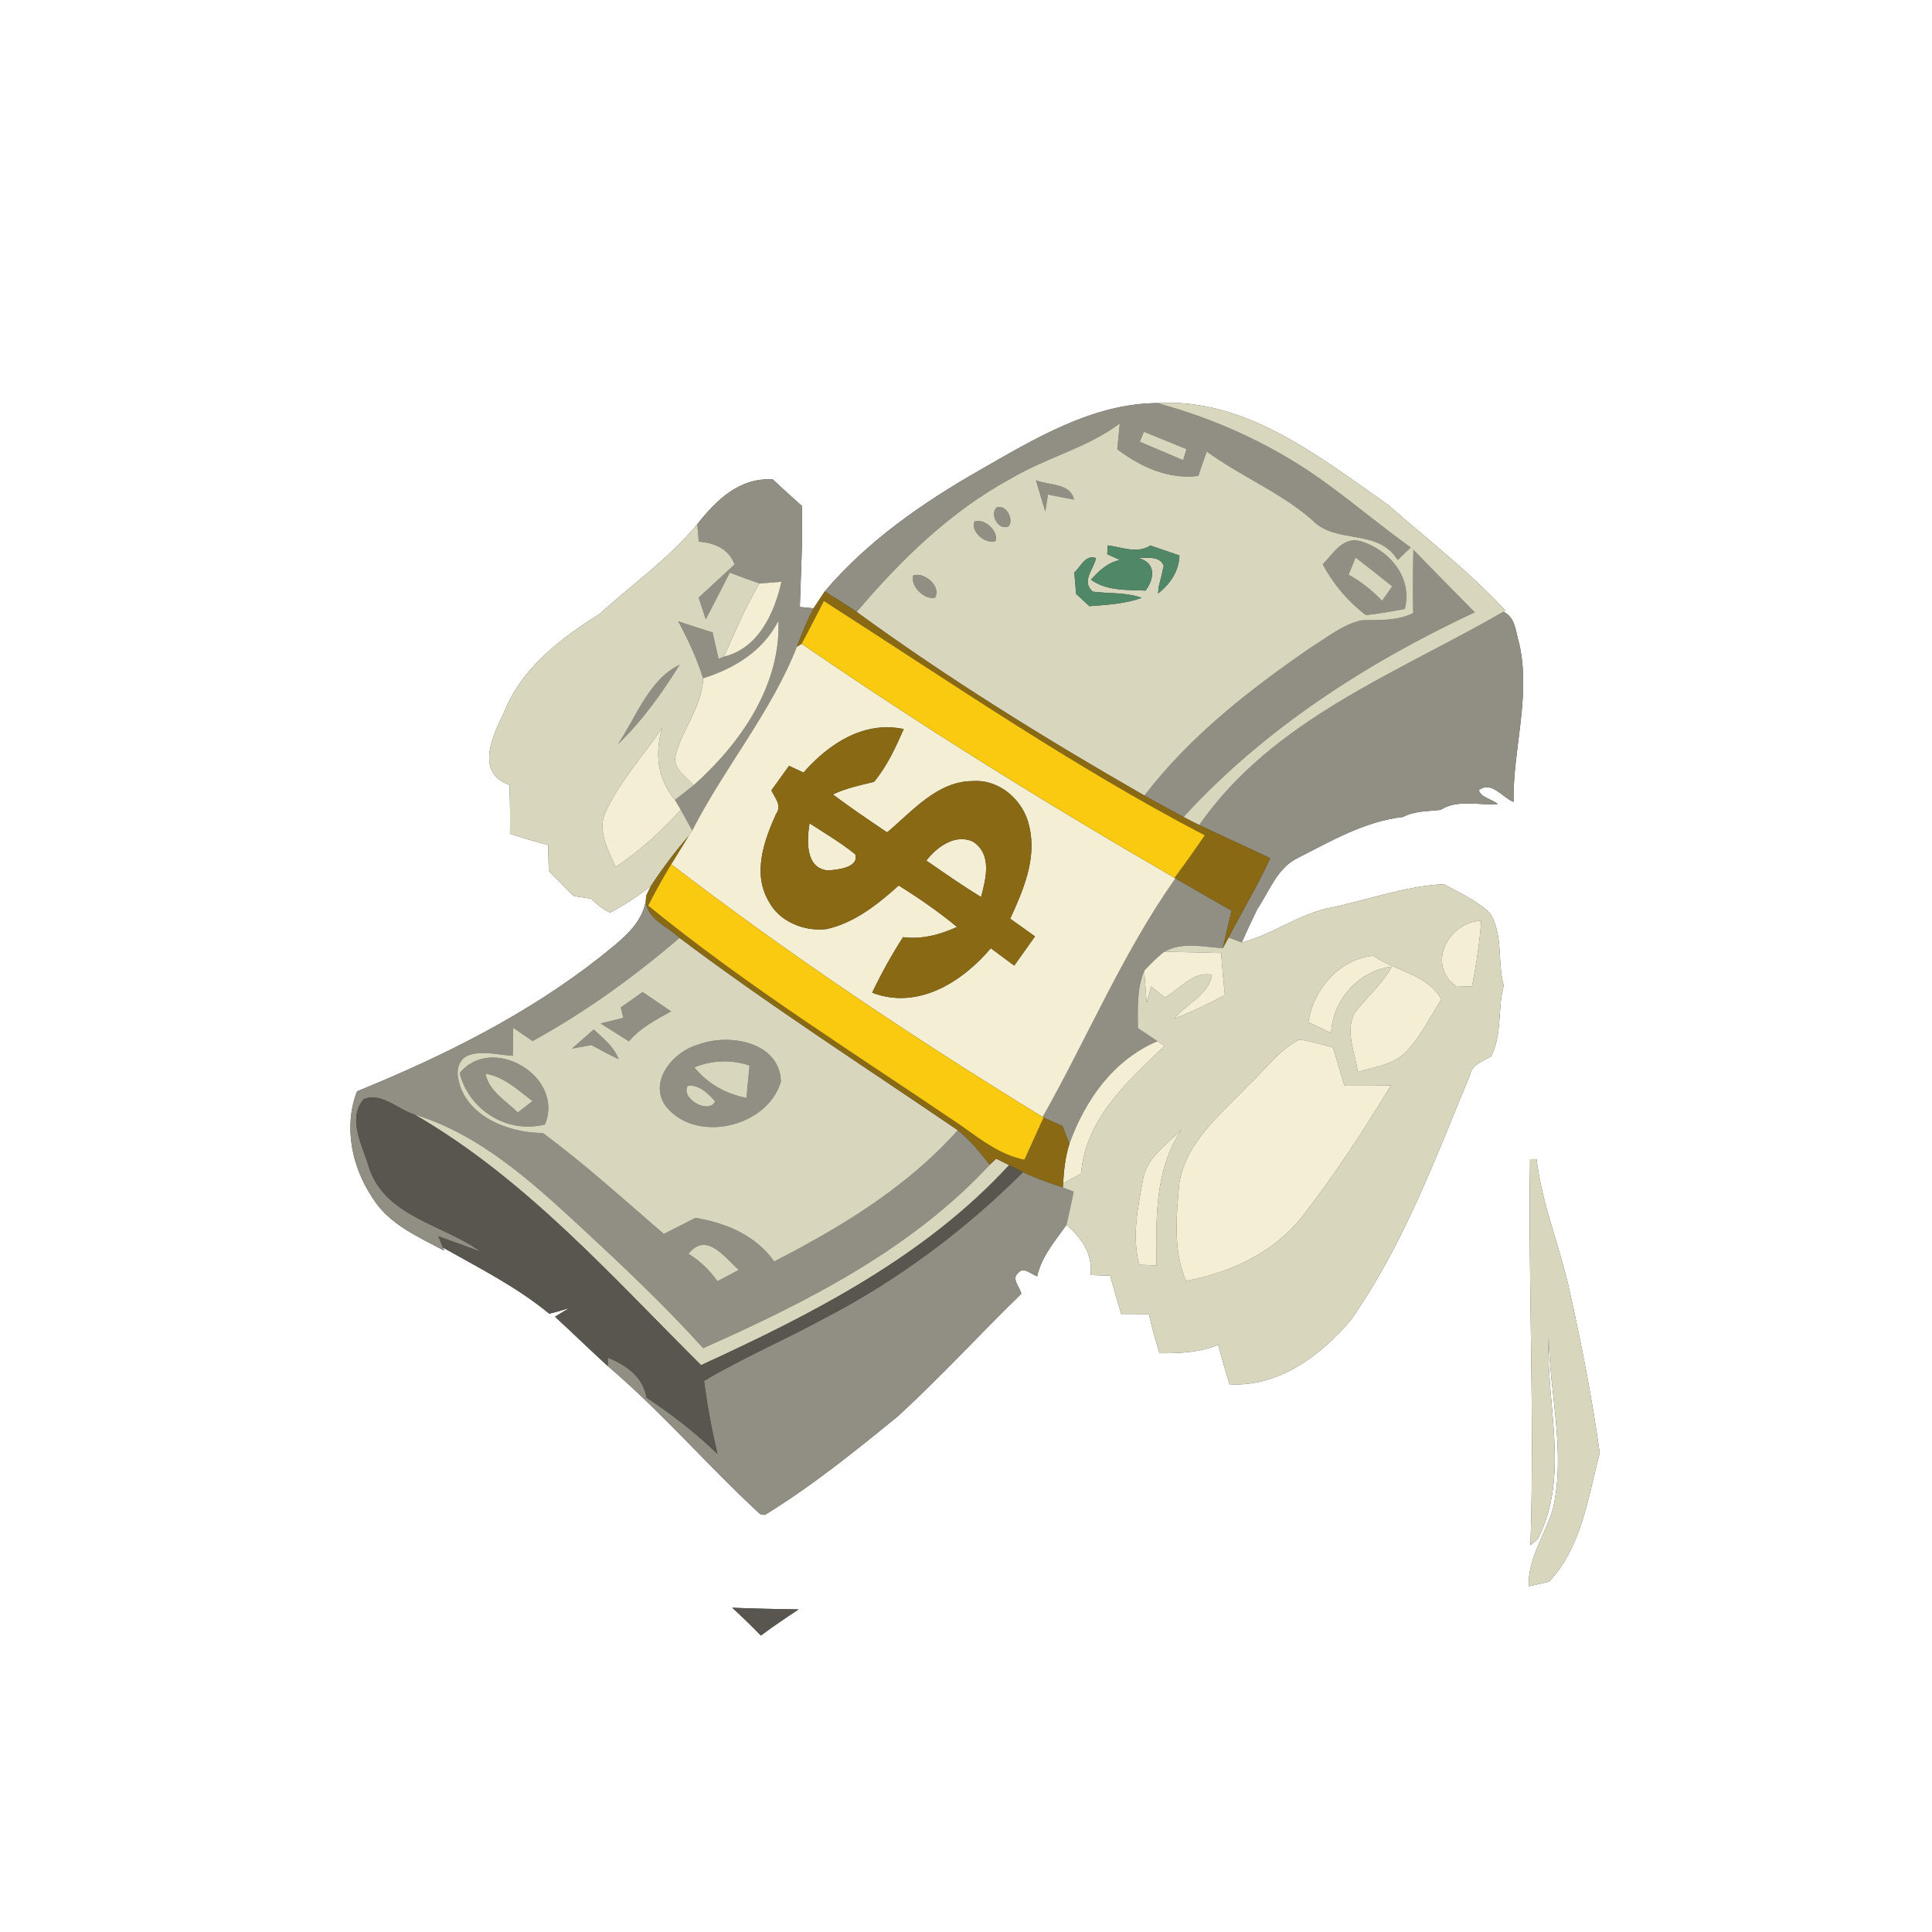 <?xml version="1.0" encoding="UTF-8" ?>
<!DOCTYPE svg PUBLIC "-//W3C//DTD SVG 1.1//EN" "http://www.w3.org/Graphics/SVG/1.1/DTD/svg11.dtd">
<svg width="250pt" height="250pt" viewBox="0 0 250 250" version="1.1" xmlns="http://www.w3.org/2000/svg">
<rect x="0" y="0" width="250" height="250" fill="#333333" stroke="none"/>
<g id="#ffffffff">
<path fill="#ffffff" opacity="1.00" d=" M 0.00 0.00 L 250.00 0.00 L 250.00 250.00 L 0.00 250.00 L 0.00 0.00 M 126.69 60.89 C 119.34 65.09 112.22 70.04 106.72 76.53 C 106.36 77.07 105.63 78.17 105.27 78.72 L 103.50 78.54 C 103.63 74.18 103.89 69.83 103.76 65.47 C 102.49 64.34 101.24 63.20 100.00 62.04 C 95.68 61.77 92.69 64.71 90.23 67.83 C 86.53 72.29 81.79 75.63 77.53 79.48 C 72.49 82.65 67.43 86.50 65.20 92.24 C 63.75 95.22 61.43 99.97 65.93 101.57 C 66.00 103.68 66.02 105.78 65.99 107.89 C 67.62 108.43 69.27 108.91 70.93 109.35 C 70.96 110.47 70.98 111.58 71.01 112.70 C 72.08 113.78 73.16 114.86 74.23 115.94 C 74.80 116.03 75.93 116.21 76.49 116.30 C 77.22 117.03 78.03 117.63 78.93 118.10 C 80.80 117.11 82.58 115.95 84.23 114.64 L 83.64 115.85 C 83.46 119.49 80.28 121.70 77.71 123.80 C 68.24 131.27 57.33 136.69 46.20 141.22 C 44.44 145.73 45.52 150.97 48.15 154.91 C 50.22 158.37 54.07 160.02 57.48 161.83 L 57.33 161.44 C 62.03 164.09 66.89 166.54 71.07 169.99 C 71.94 169.79 72.80 169.53 73.65 169.27 C 73.20 169.55 72.28 170.10 71.82 170.38 C 74.11 172.49 76.34 174.67 78.64 176.76 C 85.62 182.70 91.63 189.72 98.37 195.93 L 98.97 196.03 C 105.07 192.29 110.67 187.76 116.21 183.24 C 121.73 178.17 126.79 172.63 132.16 167.41 C 131.98 166.57 130.83 165.49 131.74 164.73 C 132.45 163.83 133.44 164.92 134.21 165.15 C 134.77 162.58 136.54 160.58 138.00 158.49 C 139.95 160.18 141.43 162.27 141.13 164.99 C 141.76 165.01 143.02 165.05 143.65 165.08 C 144.11 166.73 144.59 168.37 145.08 170.02 C 146.27 170.02 147.47 170.03 148.66 170.04 C 149.05 171.75 149.52 173.44 150.05 175.11 C 152.62 175.12 155.23 175.02 157.65 174.02 C 158.08 175.73 158.57 177.43 159.10 179.12 C 165.38 179.53 170.96 175.39 174.81 170.79 C 181.60 161.12 185.71 149.96 190.21 139.13 C 190.47 137.74 191.88 137.32 192.94 136.70 C 194.42 133.85 193.76 130.56 194.58 127.54 C 193.74 124.46 194.54 120.98 192.82 118.17 C 191.10 116.52 188.88 115.54 186.82 114.41 C 181.57 114.67 176.69 116.59 171.58 117.58 C 167.75 118.51 164.50 120.98 160.68 121.95 C 161.32 120.51 161.99 119.08 162.68 117.66 C 164.26 115.32 165.26 112.27 167.99 110.99 C 172.30 108.79 176.62 106.28 181.52 105.72 C 183.03 104.93 184.75 104.99 186.40 104.80 C 188.62 103.39 191.35 104.24 193.80 104.05 C 193.09 103.38 191.61 103.22 191.37 102.24 C 192.99 100.99 194.41 103.20 195.85 103.77 C 195.75 96.94 198.11 90.16 196.60 83.33 C 196.12 81.86 196.18 79.95 194.55 79.16 L 194.80 79.02 C 190.17 73.99 184.76 69.84 179.64 65.35 C 170.75 59.13 161.23 51.46 149.74 52.16 C 141.33 52.22 133.79 56.83 126.69 60.89 M 197.99 150.00 C 197.74 166.65 198.59 183.30 198.04 199.94 L 198.99 199.15 C 203.17 191.00 200.04 181.83 200.40 173.20 C 200.57 180.53 202.60 187.92 200.96 195.22 C 199.94 198.59 197.71 201.60 197.81 205.27 C 198.47 205.12 199.78 204.82 200.44 204.67 C 204.68 200.18 205.50 193.73 207.00 188.00 C 206.03 180.95 204.64 173.95 203.10 167.00 C 201.85 161.28 199.52 155.83 198.83 149.99 L 197.99 150.00 M 94.75 208.04 C 96.02 209.20 97.26 210.40 98.46 211.64 C 100.04 210.45 101.68 209.35 103.33 208.26 C 100.47 208.21 97.61 208.16 94.75 208.04 Z" />
</g>
<g id="#918f83ff">
<path fill="#918f83" opacity="1.00" d=" M 126.69 60.89 C 133.79 56.83 141.33 52.22 149.74 52.16 C 157.77 54.33 165.45 57.92 172.12 62.90 C 175.64 65.48 178.99 68.30 182.55 70.84 C 181.99 71.38 181.42 71.92 180.86 72.46 C 178.30 68.28 172.84 70.53 169.76 67.25 C 165.64 63.68 160.53 61.62 156.15 58.42 C 155.78 59.48 155.41 60.54 155.05 61.59 C 151.16 62.06 147.61 60.42 144.58 58.14 C 144.66 57.30 144.82 55.63 144.90 54.79 C 140.65 57.99 135.36 59.21 130.84 61.91 C 123.01 66.14 116.57 72.45 110.85 79.18 C 109.50 78.26 108.11 77.39 106.72 76.53 C 112.22 70.04 119.34 65.09 126.69 60.89 M 148.02 55.87 L 147.49 57.17 C 149.36 57.95 151.23 58.75 153.09 59.55 L 153.53 58.12 C 151.69 57.36 149.86 56.61 148.02 55.87 Z" />
<path fill="#918f83" opacity="1.00" d=" M 90.23 67.83 C 92.69 64.71 95.68 61.77 100.00 62.04 C 101.24 63.20 102.49 64.34 103.76 65.47 C 103.89 69.83 103.63 74.18 103.50 78.54 L 105.27 78.72 C 104.43 80.31 103.77 81.99 103.12 83.68 C 99.76 92.21 93.73 99.32 89.58 107.46 C 89.08 106.57 88.59 105.69 88.10 104.80 C 87.91 104.48 87.53 103.84 87.34 103.51 C 88.14 102.89 88.94 102.27 89.74 101.63 C 95.78 96.24 101.04 88.77 100.73 80.32 C 98.73 84.25 95.05 86.49 90.98 87.77 C 90.18 85.20 89.04 82.76 87.76 80.40 C 89.24 80.89 90.72 81.37 92.21 81.84 C 92.47 82.99 92.72 84.13 92.98 85.27 L 93.68 84.97 C 98.13 83.90 100.21 79.35 101.12 75.28 C 100.41 75.34 98.98 75.45 98.27 75.50 C 96.99 75.06 95.71 74.59 94.44 74.09 C 93.40 76.11 92.37 78.12 91.33 80.14 C 91.02 79.21 90.71 78.28 90.41 77.34 C 91.95 75.90 93.50 74.47 95.06 73.04 C 94.27 70.98 92.45 70.26 90.42 70.08 C 90.37 69.52 90.27 68.40 90.23 67.83 Z" />
<path fill="#918f83" opacity="1.00" d=" M 134.05 62.14 C 135.70 62.84 138.50 62.47 138.98 64.65 C 137.85 64.44 136.73 64.22 135.61 63.99 C 135.52 64.54 135.35 65.64 135.26 66.19 C 134.85 64.84 134.44 63.49 134.05 62.14 Z" />
<path fill="#918f83" opacity="1.00" d=" M 128.95 65.67 C 130.15 65.19 131.25 67.17 130.52 68.10 C 129.24 68.73 128.03 66.60 128.95 65.67 Z" />
<path fill="#918f83" opacity="1.00" d=" M 126.09 67.48 C 127.37 67.03 129.19 68.66 128.85 69.99 C 127.57 70.51 125.56 68.83 126.09 67.48 Z" />
<path fill="#918f83" opacity="1.00" d=" M 171.16 73.02 C 172.50 71.68 173.75 69.41 176.02 70.02 C 179.75 71.11 182.85 74.75 181.77 78.80 C 180.11 79.12 178.44 79.40 176.76 79.60 C 174.43 77.84 172.54 75.60 171.16 73.02 M 175.41 72.14 C 175.10 72.88 174.80 73.62 174.50 74.37 C 176.12 75.26 177.57 76.41 178.84 77.75 C 179.17 77.28 179.83 76.34 180.16 75.87 C 178.59 74.61 177.00 73.37 175.41 72.14 Z" />
<path fill="#918f83" opacity="1.00" d=" M 182.87 79.33 C 182.81 76.59 182.84 73.86 182.89 71.13 C 185.51 73.86 188.19 76.53 190.83 79.23 C 176.87 85.75 163.59 94.30 153.14 105.72 C 151.45 104.81 149.77 103.88 148.09 102.95 C 153.99 95.23 161.76 89.20 169.70 83.73 C 171.78 82.46 173.76 80.80 176.18 80.27 C 178.45 80.20 180.78 80.38 182.87 79.33 Z" />
<path fill="#918f83" opacity="1.00" d=" M 118.17 74.47 C 119.60 73.95 121.83 75.87 121.00 77.33 C 119.64 77.70 117.74 75.81 118.17 74.47 Z" />
<path fill="#918f83" opacity="1.00" d=" M 155.18 106.76 C 164.66 93.12 180.71 87.14 194.55 79.16 C 196.18 79.95 196.12 81.86 196.60 83.33 C 198.11 90.16 195.75 96.94 195.85 103.77 C 194.41 103.20 192.99 100.99 191.37 102.24 C 191.61 103.22 193.09 103.38 193.80 104.05 C 191.35 104.24 188.62 103.39 186.40 104.80 C 184.75 104.99 183.03 104.93 181.52 105.72 C 176.62 106.28 172.30 108.79 167.99 110.99 C 165.26 112.27 164.26 115.32 162.68 117.66 C 161.99 119.08 161.32 120.51 160.68 121.95 C 160.25 121.79 159.40 121.47 158.98 121.31 C 160.76 117.88 162.74 114.56 164.37 111.06 C 161.31 109.60 158.23 108.21 155.18 106.76 Z" />
<path fill="#918f83" opacity="1.00" d=" M 79.95 96.31 C 82.35 92.78 83.94 87.97 87.94 86.02 C 85.65 89.71 83.09 93.29 79.95 96.31 Z" />
<path fill="#918f83" opacity="1.00" d=" M 152.10 113.66 C 154.51 115.07 156.94 116.45 159.37 117.84 C 158.98 119.45 158.60 121.07 158.23 122.69 C 155.71 122.54 152.99 121.83 150.65 123.16 C 149.70 123.89 148.87 124.75 148.06 125.61 C 147.08 127.97 147.23 130.54 147.24 133.04 C 148.08 133.60 148.92 134.17 149.77 134.73 C 144.06 137.16 140.42 142.34 138.38 148.01 C 138.16 147.44 137.71 146.30 137.49 145.72 C 136.88 145.45 135.65 144.89 135.04 144.61 L 134.92 144.54 C 140.72 134.29 145.29 123.30 152.10 113.66 Z" />
<path fill="#918f83" opacity="1.00" d=" M 77.71 123.80 C 80.28 121.70 83.46 119.49 83.64 115.85 C 83.10 118.67 86.26 119.74 87.93 121.36 C 82.03 126.41 75.73 130.97 68.92 134.71 C 68.08 134.14 67.25 133.57 66.41 133.00 C 66.40 133.91 66.37 135.72 66.35 136.62 C 63.93 136.48 59.26 135.09 59.21 138.94 C 59.68 144.18 65.55 146.61 70.23 146.61 C 75.72 150.64 80.73 155.25 85.90 159.67 C 87.27 158.97 88.64 158.29 90.00 157.59 C 93.97 158.26 97.78 159.85 100.18 163.23 C 108.87 158.77 117.38 153.61 123.94 146.25 C 125.53 147.53 126.83 149.11 128.07 150.72 C 117.96 161.63 104.41 168.49 90.99 174.45 C 86.01 168.93 80.61 163.84 75.16 158.79 C 68.81 152.92 62.08 146.79 53.64 144.22 C 51.47 143.58 49.43 141.33 47.10 142.21 C 44.84 144.72 46.97 148.35 47.77 151.13 C 49.88 157.49 57.41 158.44 62.24 161.99 C 60.40 161.33 58.57 160.63 56.73 159.97 L 57.33 161.44 L 57.48 161.83 C 54.07 160.02 50.22 158.37 48.15 154.91 C 45.52 150.97 44.44 145.73 46.20 141.22 C 57.33 136.69 68.24 131.27 77.71 123.80 M 89.09 162.24 C 90.58 163.15 91.82 164.37 92.84 165.79 C 93.76 165.31 94.67 164.81 95.59 164.33 C 93.77 162.70 91.42 159.31 89.09 162.24 Z" />
<path fill="#918f83" opacity="1.00" d=" M 83.16 128.37 C 84.38 129.21 85.60 130.04 86.83 130.87 C 84.88 131.96 82.84 133.00 81.38 134.75 C 80.16 133.98 78.94 133.20 77.72 132.43 C 78.70 132.19 79.68 131.95 80.66 131.71 C 80.58 131.37 80.41 130.69 80.33 130.36 C 81.27 129.69 82.22 129.03 83.16 128.37 Z" />
<path fill="#918f83" opacity="1.00" d=" M 74.01 135.69 C 74.95 134.87 75.89 134.05 76.83 133.22 C 78.06 134.36 79.44 135.43 80.04 137.05 C 78.84 136.48 77.68 135.86 76.52 135.23 C 75.68 135.38 74.84 135.53 74.01 135.69 Z" />
<path fill="#918f83" opacity="1.00" d=" M 90.23 135.21 C 94.18 133.65 100.88 134.74 101.05 139.94 C 99.34 145.92 89.83 148.10 86.04 142.98 C 83.97 139.83 87.15 136.09 90.23 135.21 M 89.84 138.11 C 91.56 140.22 93.92 141.57 96.59 142.07 C 96.72 140.67 96.85 139.28 96.99 137.88 C 94.63 137.08 92.15 137.18 89.84 138.11 M 88.97 140.52 C 88.07 142.25 91.83 144.22 92.53 142.51 C 91.69 141.53 90.35 140.24 88.97 140.52 Z" />
<path fill="#918f83" opacity="1.00" d=" M 59.48 138.87 C 63.64 133.73 73.08 139.26 70.52 145.50 C 65.67 146.76 60.71 143.66 59.48 138.87 M 62.82 138.94 C 63.28 141.22 65.46 142.43 67.00 143.95 C 67.64 143.45 68.27 142.96 68.91 142.48 C 67.03 141.07 65.24 139.32 62.82 138.94 Z" />
<path fill="#918f83" opacity="1.00" d=" M 132.37 151.68 C 134.04 152.47 135.79 153.06 137.53 153.66 L 138.93 154.20 C 138.65 155.64 138.32 157.06 138.00 158.49 C 136.54 160.58 134.77 162.58 134.21 165.15 C 133.44 164.92 132.45 163.83 131.74 164.73 C 130.83 165.49 131.98 166.57 132.16 167.41 C 126.79 172.63 121.73 178.17 116.21 183.24 C 110.67 187.76 105.07 192.29 98.97 196.03 L 98.37 195.93 C 91.63 189.72 85.62 182.70 78.64 176.76 L 78.64 175.67 C 81.00 176.61 83.22 178.15 83.66 180.85 C 86.93 183.00 90.02 185.42 92.84 188.13 C 92.09 185.01 91.51 181.86 91.10 178.68 C 96.10 175.71 101.46 173.42 106.57 170.64 C 116.09 165.72 124.78 159.25 132.37 151.68 Z" />
<path fill="#918f83" opacity="1.00" d=" M 70.27 167.32 C 70.78 167.83 70.78 167.83 70.27 167.32 Z" />
</g>
<g id="#d9d6beff">
<path fill="#d9d6be" opacity="1.00" d=" M 149.74 52.16 C 161.23 51.46 170.75 59.13 179.64 65.35 C 184.76 69.84 190.17 73.99 194.80 79.02 L 194.55 79.16 C 180.71 87.14 164.66 93.12 155.18 106.76 C 154.49 106.42 153.81 106.07 153.14 105.72 C 163.59 94.30 176.87 85.75 190.83 79.23 C 188.19 76.53 185.51 73.86 182.89 71.13 C 182.84 73.86 182.81 76.59 182.87 79.33 C 180.78 80.38 178.45 80.20 176.18 80.27 C 173.76 80.80 171.78 82.46 169.70 83.73 C 161.76 89.20 153.99 95.23 148.09 102.95 C 135.32 95.62 122.76 87.87 110.85 79.18 C 116.57 72.45 123.01 66.14 130.84 61.91 C 135.36 59.21 140.65 57.99 144.90 54.79 C 144.82 55.63 144.66 57.30 144.58 58.14 C 147.61 60.42 151.16 62.06 155.05 61.59 C 155.41 60.54 155.78 59.48 156.15 58.42 C 160.53 61.62 165.64 63.68 169.76 67.25 C 172.84 70.53 178.30 68.28 180.86 72.46 C 181.42 71.92 181.99 71.38 182.55 70.84 C 178.99 68.30 175.64 65.48 172.12 62.90 C 165.45 57.92 157.77 54.33 149.74 52.16 M 134.05 62.14 C 134.44 63.49 134.85 64.84 135.26 66.19 C 135.35 65.64 135.52 64.54 135.61 63.99 C 136.73 64.22 137.85 64.44 138.98 64.65 C 138.50 62.47 135.70 62.84 134.05 62.14 M 128.95 65.67 C 128.03 66.60 129.24 68.73 130.52 68.10 C 131.25 67.17 130.15 65.19 128.95 65.67 M 126.09 67.48 C 125.56 68.83 127.57 70.51 128.85 69.99 C 129.19 68.66 127.37 67.03 126.09 67.48 M 143.33 70.57 C 143.32 70.85 143.29 71.42 143.28 71.71 C 143.70 71.90 144.53 72.28 144.94 72.47 C 143.36 72.77 142.21 73.85 141.17 75.01 C 143.24 76.50 145.83 76.31 148.24 76.42 C 149.55 74.62 149.51 72.58 146.93 72.12 C 148.17 72.34 149.97 71.74 150.59 73.20 C 150.39 74.13 150.17 75.05 149.93 75.97 L 149.85 76.80 C 151.42 75.57 152.55 73.92 152.62 71.88 C 151.37 71.44 150.12 71.01 148.87 70.59 C 147.10 71.70 145.20 70.80 143.33 70.57 M 171.16 73.02 C 172.54 75.60 174.43 77.84 176.76 79.60 C 178.44 79.40 180.11 79.12 181.77 78.80 C 182.85 74.75 179.75 71.11 176.02 70.02 C 173.75 69.41 172.50 71.68 171.16 73.02 M 139.02 74.09 C 139.08 74.78 139.19 76.16 139.25 76.85 C 139.68 77.25 140.54 78.04 140.97 78.44 C 143.25 78.26 145.56 78.14 147.74 77.36 C 145.71 76.63 143.52 76.83 141.42 76.56 C 139.84 75.21 141.53 73.71 141.82 72.21 C 140.42 71.75 139.86 73.32 139.02 74.09 M 118.17 74.47 C 117.74 75.81 119.64 77.70 121.00 77.33 C 121.83 75.87 119.60 73.95 118.17 74.47 Z" />
<path fill="#d9d6be" opacity="1.00" d=" M 148.02 55.87 C 149.86 56.61 151.69 57.36 153.53 58.12 L 153.09 59.55 C 151.23 58.75 149.36 57.95 147.49 57.17 L 148.02 55.87 Z" />
<path fill="#d9d6be" opacity="1.00" d=" M 77.53 79.48 C 81.79 75.63 86.53 72.29 90.23 67.83 C 90.27 68.40 90.37 69.52 90.42 70.08 C 92.45 70.26 94.27 70.98 95.06 73.04 C 93.50 74.47 91.95 75.90 90.41 77.34 C 90.71 78.28 91.02 79.21 91.33 80.14 C 92.37 78.12 93.40 76.11 94.44 74.09 C 95.71 74.59 96.99 75.06 98.27 75.50 C 96.46 78.52 95.12 81.77 93.68 84.97 L 92.98 85.27 C 92.72 84.13 92.47 82.99 92.21 81.84 C 90.72 81.37 89.24 80.89 87.76 80.40 C 89.04 82.76 90.18 85.20 90.98 87.77 C 90.89 91.52 88.16 94.43 87.37 97.99 C 87.18 99.63 88.86 100.51 89.74 101.63 C 88.94 102.27 88.14 102.89 87.34 103.51 C 85.06 100.82 84.69 97.43 85.70 94.13 C 83.26 97.85 80.12 101.14 78.29 105.23 C 77.30 107.60 78.73 110.05 79.67 112.20 C 82.79 110.10 85.56 107.56 88.10 104.80 C 88.59 105.69 89.08 106.57 89.58 107.46 C 89.46 107.64 89.23 107.99 89.11 108.17 C 87.34 110.22 85.72 112.38 84.23 114.64 C 82.58 115.95 80.80 117.11 78.93 118.10 C 78.03 117.63 77.22 117.03 76.49 116.30 C 75.93 116.21 74.80 116.03 74.23 115.94 C 73.16 114.86 72.08 113.78 71.01 112.70 C 70.98 111.58 70.96 110.47 70.93 109.35 C 69.27 108.91 67.62 108.43 65.99 107.89 C 66.02 105.78 66.00 103.68 65.93 101.57 C 61.43 99.97 63.75 95.22 65.20 92.24 C 67.43 86.50 72.49 82.65 77.53 79.48 M 79.95 96.31 C 83.09 93.29 85.65 89.71 87.94 86.02 C 83.94 87.97 82.35 92.78 79.95 96.31 Z" />
<path fill="#d9d6be" opacity="1.00" d=" M 175.41 72.14 C 177.00 73.37 178.59 74.61 180.16 75.87 C 179.83 76.34 179.17 77.28 178.84 77.75 C 177.57 76.41 176.12 75.26 174.50 74.37 C 174.80 73.62 175.10 72.88 175.41 72.14 Z" />
<path fill="#d9d6be" opacity="1.00" d=" M 171.58 117.58 C 176.69 116.59 181.57 114.67 186.82 114.41 C 188.88 115.54 191.10 116.52 192.82 118.17 C 194.54 120.98 193.74 124.46 194.58 127.54 C 193.76 130.56 194.42 133.85 192.94 136.70 C 191.88 137.32 190.47 137.74 190.21 139.13 C 185.71 149.96 181.60 161.12 174.81 170.79 C 170.96 175.39 165.38 179.53 159.10 179.12 C 158.57 177.43 158.08 175.73 157.65 174.02 C 155.23 175.02 152.62 175.12 150.05 175.11 C 149.52 173.44 149.05 171.75 148.66 170.04 C 147.47 170.03 146.27 170.02 145.08 170.02 C 144.59 168.37 144.11 166.73 143.65 165.08 C 143.02 165.05 141.76 165.01 141.13 164.99 C 141.43 162.27 139.95 160.18 138.00 158.49 C 138.32 157.06 138.65 155.64 138.93 154.20 L 137.53 153.66 L 137.57 153.14 C 138.15 152.82 139.31 152.17 139.90 151.85 C 140.45 144.75 145.94 139.92 150.72 135.32 C 150.48 135.17 150.01 134.88 149.77 134.73 C 148.92 134.17 148.08 133.60 147.24 133.04 C 147.23 130.54 147.08 127.97 148.06 125.61 C 148.17 127.01 148.28 128.41 148.38 129.81 C 148.52 129.27 148.81 128.18 148.95 127.64 C 149.54 128.11 150.13 128.60 150.73 129.08 C 152.65 128.02 154.45 125.59 156.83 126.15 C 156.45 128.67 153.49 129.94 151.91 131.82 C 154.17 130.95 156.37 129.91 158.50 128.76 C 158.32 126.95 158.14 125.13 158.02 123.32 C 155.56 123.27 153.10 123.18 150.65 123.16 C 152.99 121.83 155.71 122.54 158.23 122.69 C 158.42 122.34 158.79 121.65 158.98 121.31 C 159.40 121.47 160.25 121.79 160.68 121.95 C 164.50 120.98 167.75 118.51 171.58 117.58 M 188.42 127.60 C 188.94 127.61 189.96 127.63 190.48 127.64 C 191.04 124.83 191.46 122.00 191.67 119.15 C 187.44 119.28 184.52 124.83 188.42 127.60 M 169.30 132.27 C 170.28 132.73 171.27 133.20 172.25 133.67 C 172.42 129.43 175.85 125.56 180.09 125.08 C 178.85 127.40 176.77 129.05 175.25 131.15 C 174.03 133.56 175.39 136.24 175.69 138.72 C 177.86 138.05 180.36 137.79 182.00 136.05 C 183.86 134.06 185.07 131.59 186.51 129.31 C 184.69 126.04 180.57 125.68 177.69 123.68 C 173.29 124.11 169.96 128.01 169.30 132.27 M 161.50 140.47 C 157.98 144.19 153.47 147.75 152.60 153.12 C 152.24 157.31 151.76 161.76 153.47 165.74 C 159.20 164.69 164.83 162.10 168.50 157.43 C 172.70 152.05 176.44 146.30 179.98 140.46 C 177.98 140.49 175.97 140.51 173.97 140.49 C 173.48 138.84 172.98 137.19 172.49 135.54 C 171.04 135.17 169.61 134.71 168.12 134.52 C 165.46 135.88 163.67 138.47 161.50 140.47 M 147.87 152.83 C 147.21 156.38 146.45 160.08 147.43 163.66 C 147.98 163.68 149.10 163.72 149.66 163.74 C 149.57 157.79 149.41 151.30 152.89 146.16 C 150.95 148.13 148.26 149.84 147.87 152.83 Z" />
<path fill="#d9d6be" opacity="1.00" d=" M 68.92 134.71 C 75.73 130.97 82.03 126.41 87.93 121.36 C 99.59 130.13 111.89 138.03 123.94 146.25 C 117.38 153.61 108.87 158.77 100.18 163.23 C 97.78 159.85 93.97 158.26 90.00 157.59 C 88.64 158.29 87.27 158.97 85.90 159.67 C 80.73 155.25 75.72 150.64 70.23 146.61 C 65.55 146.61 59.68 144.18 59.21 138.94 C 59.26 135.09 63.93 136.48 66.35 136.62 C 66.37 135.72 66.40 133.91 66.41 133.00 C 67.25 133.57 68.08 134.14 68.92 134.71 M 83.16 128.37 C 82.22 129.03 81.27 129.69 80.33 130.36 C 80.41 130.69 80.58 131.37 80.66 131.71 C 79.68 131.95 78.70 132.19 77.72 132.43 C 78.94 133.20 80.16 133.98 81.38 134.75 C 82.84 133.00 84.88 131.96 86.83 130.87 C 85.60 130.04 84.38 129.21 83.16 128.37 M 74.01 135.69 C 74.84 135.53 75.68 135.38 76.52 135.23 C 77.68 135.86 78.84 136.48 80.04 137.05 C 79.44 135.43 78.06 134.36 76.83 133.22 C 75.89 134.05 74.95 134.87 74.01 135.69 M 90.23 135.21 C 87.15 136.09 83.97 139.83 86.04 142.98 C 89.83 148.10 99.34 145.92 101.05 139.94 C 100.88 134.74 94.18 133.65 90.23 135.21 M 59.48 138.87 C 60.71 143.66 65.67 146.76 70.52 145.50 C 73.08 139.26 63.64 133.73 59.48 138.87 Z" />
<path fill="#d9d6be" opacity="1.00" d=" M 89.84 138.11 C 92.15 137.18 94.63 137.08 96.99 137.88 C 96.85 139.28 96.72 140.67 96.59 142.07 C 93.92 141.57 91.56 140.22 89.84 138.11 Z" />
<path fill="#d9d6be" opacity="1.00" d=" M 62.82 138.94 C 65.24 139.32 67.03 141.07 68.91 142.48 C 68.27 142.96 67.64 143.45 67.00 143.95 C 65.46 142.43 63.28 141.22 62.82 138.94 Z" />
<path fill="#d9d6be" opacity="1.00" d=" M 88.97 140.52 C 90.35 140.24 91.69 141.53 92.53 142.51 C 91.83 144.22 88.07 142.25 88.97 140.52 Z" />
<path fill="#d9d6be" opacity="1.00" d=" M 53.64 144.22 C 62.08 146.79 68.81 152.92 75.16 158.79 C 80.61 163.84 86.01 168.93 90.99 174.45 C 104.41 168.49 117.96 161.63 128.07 150.72 C 128.28 150.52 128.69 150.13 128.90 149.93 C 129.32 150.14 130.16 150.56 130.58 150.77 C 119.70 162.60 105.14 170.04 90.72 176.65 C 79.08 165.09 68.00 152.52 53.64 144.22 Z" />
<path fill="#d9d6be" opacity="1.00" d=" M 197.99 150.00 L 198.83 149.99 C 199.52 155.83 201.85 161.28 203.10 167.00 C 204.64 173.95 206.03 180.95 207.00 188.00 C 205.50 193.73 204.68 200.18 200.44 204.67 C 199.78 204.82 198.47 205.12 197.81 205.27 C 197.71 201.60 199.94 198.59 200.96 195.22 C 202.60 187.92 200.57 180.53 200.40 173.20 C 200.04 181.83 203.17 191.00 198.99 199.15 L 198.04 199.94 C 198.59 183.30 197.74 166.65 197.99 150.00 Z" />
<path fill="#d9d6be" opacity="1.00" d=" M 89.09 162.24 C 91.42 159.31 93.77 162.70 95.59 164.33 C 94.67 164.81 93.76 165.31 92.84 165.79 C 91.82 164.37 90.58 163.15 89.09 162.24 Z" />
</g>
<g id="#508767ff">
<path fill="#508767" opacity="1.00" d=" M 143.33 70.57 C 145.20 70.80 147.10 71.70 148.87 70.59 C 150.12 71.01 151.37 71.44 152.62 71.88 C 152.55 73.92 151.42 75.57 149.85 76.80 L 149.93 75.97 C 150.17 75.05 150.39 74.13 150.59 73.20 C 149.97 71.74 148.17 72.34 146.93 72.12 C 149.51 72.58 149.55 74.62 148.24 76.42 C 145.83 76.31 143.24 76.50 141.17 75.01 C 142.21 73.85 143.36 72.77 144.94 72.47 C 144.53 72.28 143.70 71.90 143.28 71.71 C 143.29 71.42 143.32 70.85 143.33 70.57 Z" />
<path fill="#508767" opacity="1.00" d=" M 139.02 74.09 C 139.86 73.32 140.42 71.75 141.82 72.21 C 141.53 73.71 139.84 75.21 141.42 76.56 C 143.52 76.83 145.71 76.63 147.74 77.36 C 145.56 78.14 143.25 78.26 140.97 78.44 C 140.54 78.04 139.68 77.25 139.25 76.85 C 139.19 76.16 139.08 74.78 139.02 74.09 Z" />
</g>
<g id="#f4eed4ff">
<path fill="#f4eed4" opacity="1.00" d=" M 98.27 75.50 C 98.98 75.45 100.41 75.34 101.12 75.28 C 100.21 79.35 98.13 83.90 93.68 84.97 C 95.12 81.77 96.46 78.52 98.27 75.50 Z" />
<path fill="#f4eed4" opacity="1.00" d=" M 90.98 87.77 C 95.05 86.49 98.73 84.25 100.73 80.32 C 101.04 88.77 95.78 96.24 89.74 101.63 C 88.86 100.51 87.18 99.63 87.37 97.99 C 88.16 94.43 90.89 91.52 90.98 87.77 Z" />
<path fill="#f4eed4" opacity="1.00" d=" M 103.12 83.68 L 103.73 83.30 C 119.39 94.06 135.54 104.08 151.99 113.59 L 152.10 113.66 C 145.29 123.30 140.72 134.29 134.92 144.54 C 118.39 134.42 102.24 123.63 86.85 111.83 C 87.62 110.62 88.34 109.38 89.11 108.17 C 89.23 107.99 89.46 107.64 89.58 107.46 C 93.73 99.32 99.76 92.21 103.12 83.68 M 103.97 99.97 C 103.50 99.75 102.57 99.32 102.10 99.10 C 101.34 100.15 100.58 101.21 99.82 102.27 C 100.25 103.22 101.22 104.22 100.44 105.29 C 98.87 108.75 97.36 112.99 99.44 116.57 C 100.81 119.27 104.07 120.57 106.97 120.22 C 110.61 119.40 113.58 117.01 116.30 114.58 C 118.91 116.23 121.46 117.97 123.84 119.95 C 121.63 120.95 119.28 121.59 116.85 121.27 C 115.37 123.58 114.04 125.98 112.86 128.45 C 118.75 130.72 124.51 127.08 128.21 122.70 C 129.22 123.45 130.23 124.20 131.24 124.95 C 132.14 123.69 133.03 122.43 133.93 121.17 C 132.86 120.40 131.78 119.64 130.72 118.88 C 132.41 115.18 134.18 111.11 133.19 106.96 C 132.51 103.64 129.42 100.85 125.94 101.07 C 121.30 101.04 118.07 104.98 114.79 107.71 C 112.42 106.11 110.06 104.52 107.77 102.80 C 109.46 101.99 111.29 101.61 113.10 101.17 C 114.78 99.15 115.89 96.73 116.94 94.34 C 111.76 93.24 107.22 96.27 103.97 99.97 Z" />
<path fill="#f4eed4" opacity="1.00" d=" M 78.29 105.23 C 80.12 101.14 83.26 97.85 85.70 94.13 C 84.69 97.43 85.06 100.82 87.34 103.51 C 87.53 103.84 87.91 104.48 88.10 104.80 C 85.56 107.56 82.79 110.10 79.67 112.20 C 78.73 110.05 77.30 107.60 78.29 105.23 Z" />
<path fill="#f4eed4" opacity="1.00" d=" M 104.75 106.53 C 106.75 107.83 108.81 109.04 110.67 110.55 C 111.20 112.27 108.33 112.57 107.10 112.63 C 104.16 112.34 104.42 108.66 104.75 106.53 Z" />
<path fill="#f4eed4" opacity="1.00" d=" M 119.87 111.36 C 121.22 109.58 123.69 107.80 125.95 108.94 C 128.41 110.60 127.57 113.71 126.95 116.08 C 124.53 114.60 122.20 112.97 119.87 111.36 Z" />
<path fill="#f4eed4" opacity="1.00" d=" M 188.42 127.60 C 184.52 124.83 187.44 119.28 191.67 119.15 C 191.46 122.00 191.04 124.83 190.48 127.64 C 189.96 127.63 188.94 127.61 188.42 127.60 Z" />
<path fill="#f4eed4" opacity="1.00" d=" M 148.06 125.61 C 148.87 124.75 149.70 123.89 150.65 123.16 C 153.10 123.18 155.56 123.27 158.02 123.32 C 158.14 125.13 158.32 126.95 158.50 128.76 C 156.37 129.91 154.17 130.95 151.91 131.82 C 153.49 129.94 156.45 128.67 156.83 126.15 C 154.45 125.59 152.65 128.02 150.73 129.08 C 150.13 128.60 149.54 128.11 148.95 127.64 C 148.81 128.18 148.52 129.27 148.38 129.81 C 148.28 128.41 148.17 127.01 148.06 125.61 Z" />
<path fill="#f4eed4" opacity="1.00" d=" M 169.30 132.27 C 169.96 128.01 173.29 124.11 177.69 123.68 C 180.57 125.68 184.69 126.04 186.51 129.31 C 185.07 131.59 183.86 134.06 182.00 136.05 C 180.36 137.79 177.86 138.05 175.69 138.72 C 175.39 136.24 174.03 133.56 175.25 131.15 C 176.77 129.05 178.85 127.40 180.09 125.08 C 175.85 125.56 172.42 129.43 172.25 133.67 C 171.27 133.20 170.28 132.73 169.30 132.27 Z" />
<path fill="#f4eed4" opacity="1.00" d=" M 161.50 140.47 C 163.67 138.47 165.46 135.88 168.12 134.52 C 169.61 134.71 171.04 135.17 172.49 135.54 C 172.98 137.19 173.48 138.84 173.97 140.49 C 175.97 140.51 177.98 140.49 179.98 140.46 C 176.44 146.30 172.70 152.05 168.50 157.43 C 164.83 162.10 159.20 164.69 153.47 165.74 C 151.76 161.76 152.24 157.31 152.60 153.12 C 153.47 147.75 157.98 144.19 161.50 140.47 Z" />
<path fill="#f4eed4" opacity="1.00" d=" M 149.77 134.73 C 150.01 134.88 150.48 135.17 150.72 135.32 C 145.94 139.92 140.45 144.75 139.90 151.85 C 139.31 152.17 138.15 152.82 137.57 153.14 C 137.66 151.40 137.86 149.67 138.38 148.01 C 140.42 142.34 144.06 137.16 149.77 134.73 Z" />
<path fill="#f4eed4" opacity="1.00" d=" M 147.87 152.83 C 148.26 149.84 150.95 148.13 152.89 146.16 C 149.41 151.30 149.57 157.79 149.66 163.74 C 149.10 163.72 147.98 163.68 147.43 163.66 C 146.45 160.08 147.21 156.38 147.87 152.83 Z" />
</g>
<g id="#896913ff">
<path fill="#896913" opacity="1.00" d=" M 105.27 78.72 C 105.63 78.17 106.36 77.07 106.72 76.53 C 108.11 77.39 109.50 78.26 110.85 79.18 C 122.76 87.87 135.32 95.62 148.09 102.95 C 149.77 103.88 151.45 104.81 153.14 105.72 C 153.81 106.07 154.49 106.42 155.18 106.76 C 158.23 108.21 161.31 109.60 164.37 111.06 C 162.74 114.56 160.76 117.88 158.98 121.31 C 158.79 121.65 158.42 122.34 158.23 122.69 C 158.60 121.07 158.98 119.45 159.37 117.84 C 156.94 116.45 154.51 115.07 152.10 113.66 L 151.99 113.59 C 153.33 111.78 154.63 109.95 155.90 108.09 C 138.78 99.16 122.85 88.17 106.61 77.77 C 105.64 79.61 104.72 81.48 103.73 83.30 L 103.12 83.68 C 103.77 81.99 104.43 80.31 105.27 78.72 Z" />
<path fill="#896913" opacity="1.00" d=" M 103.97 99.97 C 107.22 96.27 111.76 93.24 116.94 94.34 C 115.89 96.73 114.78 99.15 113.10 101.17 C 111.29 101.61 109.46 101.99 107.77 102.80 C 110.06 104.52 112.42 106.11 114.79 107.71 C 118.07 104.98 121.30 101.04 125.94 101.07 C 129.42 100.85 132.51 103.64 133.19 106.96 C 134.18 111.11 132.41 115.18 130.72 118.88 C 131.78 119.64 132.86 120.40 133.93 121.17 C 133.03 122.43 132.14 123.69 131.24 124.95 C 130.23 124.20 129.22 123.45 128.21 122.70 C 124.51 127.08 118.75 130.72 112.86 128.45 C 114.04 125.98 115.37 123.58 116.85 121.27 C 119.28 121.59 121.63 120.95 123.84 119.95 C 121.46 117.97 118.91 116.23 116.30 114.58 C 113.58 117.01 110.61 119.40 106.97 120.22 C 104.07 120.57 100.81 119.27 99.44 116.57 C 97.36 112.99 98.87 108.75 100.44 105.29 C 101.22 104.22 100.25 103.22 99.82 102.27 C 100.58 101.21 101.34 100.15 102.10 99.10 C 102.57 99.32 103.50 99.75 103.97 99.97 M 104.75 106.53 C 104.42 108.66 104.16 112.34 107.10 112.63 C 108.33 112.57 111.20 112.27 110.67 110.55 C 108.81 109.04 106.75 107.83 104.75 106.53 M 119.87 111.36 C 122.20 112.97 124.53 114.60 126.95 116.08 C 127.57 113.71 128.41 110.60 125.95 108.94 C 123.69 107.80 121.22 109.58 119.87 111.36 Z" />
<path fill="#896913" opacity="1.00" d=" M 84.23 114.64 C 85.72 112.38 87.34 110.22 89.11 108.17 C 88.34 109.38 87.62 110.62 86.85 111.83 C 85.79 113.58 84.80 115.37 83.87 117.19 C 96.69 127.66 110.77 136.41 124.43 145.70 C 126.94 147.49 129.45 149.45 132.56 150.07 C 133.38 148.25 134.21 146.42 135.04 144.61 C 135.65 144.89 136.88 145.45 137.49 145.72 C 137.71 146.30 138.16 147.44 138.38 148.01 C 137.86 149.67 137.66 151.40 137.57 153.14 L 137.53 153.66 C 135.79 153.06 134.04 152.47 132.37 151.68 C 131.92 151.45 131.03 151.00 130.58 150.77 C 130.16 150.56 129.32 150.14 128.90 149.93 C 128.69 150.13 128.28 150.52 128.07 150.72 C 126.83 149.11 125.53 147.53 123.94 146.25 C 111.89 138.03 99.59 130.13 87.93 121.36 C 86.26 119.74 83.10 118.67 83.64 115.85 L 84.23 114.64 Z" />
</g>
<g id="#faca10ff">
<path fill="#faca10" opacity="1.00" d=" M 103.73 83.30 C 104.72 81.48 105.64 79.61 106.61 77.77 C 122.85 88.17 138.78 99.16 155.90 108.09 C 154.63 109.95 153.33 111.78 151.99 113.59 C 135.54 104.08 119.39 94.06 103.73 83.30 Z" />
<path fill="#faca10" opacity="1.00" d=" M 83.87 117.19 C 84.80 115.37 85.79 113.58 86.85 111.83 C 102.24 123.63 118.39 134.42 134.92 144.54 L 135.04 144.61 C 134.21 146.42 133.38 148.25 132.56 150.07 C 129.45 149.45 126.94 147.49 124.43 145.70 C 110.77 136.41 96.69 127.66 83.87 117.19 Z" />
</g>
<g id="#58564fff">
<path fill="#58564f" opacity="1.00" d=" M 47.10 142.21 C 49.43 141.33 51.47 143.58 53.64 144.22 C 68.00 152.52 79.08 165.09 90.72 176.65 C 105.14 170.04 119.70 162.60 130.58 150.77 C 131.03 151.00 131.92 151.45 132.37 151.68 C 124.78 159.25 116.09 165.72 106.57 170.64 C 101.46 173.42 96.10 175.71 91.10 178.68 C 91.51 181.86 92.09 185.01 92.84 188.13 C 90.02 185.42 86.93 183.00 83.66 180.85 C 83.22 178.15 81.00 176.61 78.64 175.67 L 78.64 176.76 C 76.34 174.67 74.11 172.49 71.82 170.38 C 72.28 170.10 73.20 169.55 73.65 169.27 C 72.80 169.53 71.94 169.79 71.07 169.99 C 66.89 166.54 62.03 164.09 57.33 161.44 L 56.73 159.97 C 58.57 160.63 60.40 161.33 62.24 161.99 C 57.41 158.44 49.88 157.49 47.77 151.13 C 46.97 148.35 44.84 144.72 47.10 142.21 M 70.27 167.32 C 70.78 167.83 70.78 167.83 70.27 167.32 Z" />
<path fill="#58564f" opacity="1.00" d=" M 94.75 208.04 C 97.61 208.16 100.47 208.21 103.33 208.26 C 101.68 209.35 100.04 210.45 98.46 211.64 C 97.26 210.40 96.02 209.20 94.75 208.04 Z" />
</g>
</svg>
